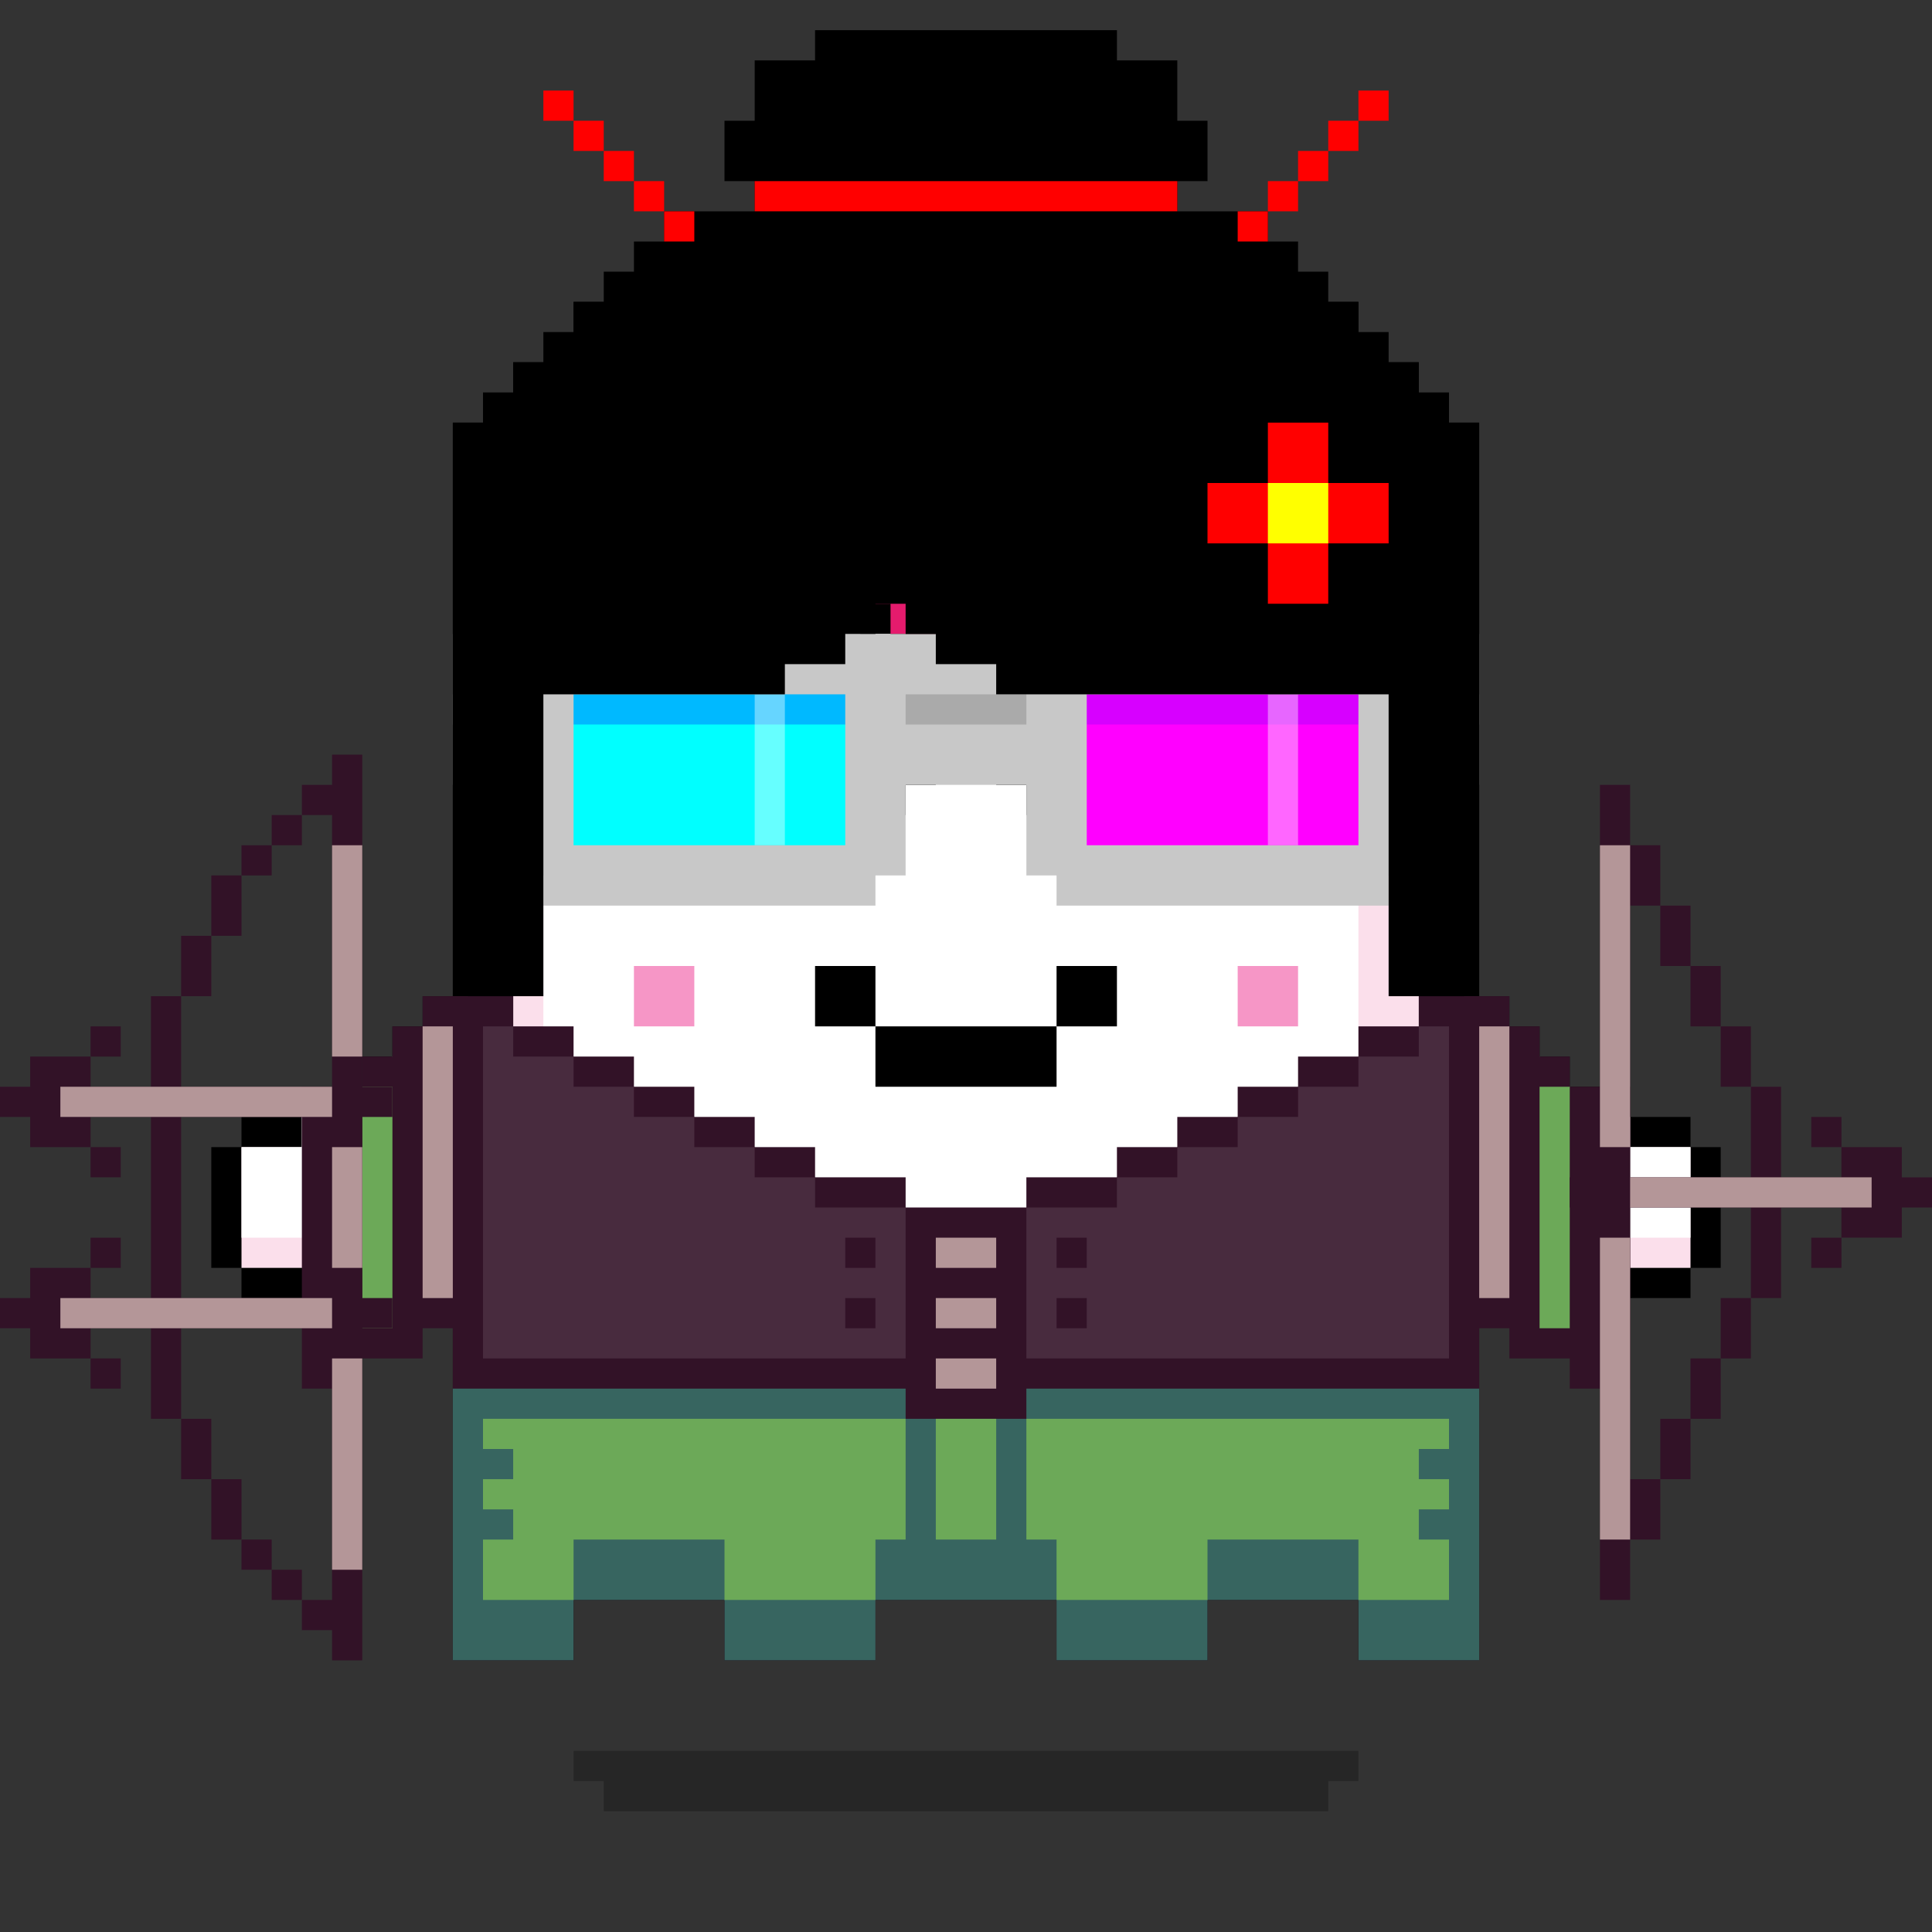 <svg xmlns="http://www.w3.org/2000/svg" viewBox="0 0 64 64"><rect x="0" y="0" width="64" height="64" fill="#333333" stroke="none"/><g class="gotchi-bg"><defs fill="#fff"><pattern id="a" patternUnits="userSpaceOnUse" width="4" height="4"><path d="M0 0h1v1H0zm2 2h1v1H2z"/></pattern><pattern id="b" patternUnits="userSpaceOnUse" x="0" y="0" width="2" height="2"><path d="M0 0h1v1H0z"/></pattern><pattern id="c" patternUnits="userSpaceOnUse" x="-2" y="0" width="8" height="1"><path d="M0 0h1v1H0zm2 0h1v1H2zm2 0h1v1H4z"/></pattern><pattern id="d" patternUnits="userSpaceOnUse" x="0" y="0" width="4" height="4"><path d="M0 0h1v1H0zm0 2h1v1H0zm1 0V1h1v1zm1 0h1v1H2zm0-1h1V0H2zm1 2h1v1H3z"/></pattern><pattern id="e" patternUnits="userSpaceOnUse" width="64" height="32"><path d="M4 4h1v1H4zm7 0h1v1h-1zm7 0h1v1h-1zm7 0h1v1h-1zm7 0h1v1h-1zm7 0h1v1h-1zm7 0h1v1h-1zm7 0h1v1h-1zm7 0h1v1h-1z"/><path fill="url(#a)" d="M0 8h64v7H0z"/><path fill="url(#b)" d="M0 16h64v1H0z"/><path fill="url(#c)" d="M0 18h64v1H0z"/><path fill="url(#b)" d="M22 18h15v1H22zM0 20h64v3H0z"/><path fill="url(#d)" d="M0 24h64v8H0z"/></pattern><mask id="f"><path fill="url(#e)" d="M0 0h64v32H0z"/></mask></defs><path fill="#fff" d="M0 0h64v32H0z"/><path fill="#dea8ff" class="gotchi-secondary" mask="url(#f)" d="M0 0h64v32H0z"/><path fill="#dea8ff" class="gotchi-secondary" d="M0 32h64v32H0z"/><path mask="url(#f)" fill="#fff" transform="matrix(1 0 0 -1 0 64)" d="M0 0h64v32H0z"/></g><style>.gotchi-primary{fill:#000000;}.gotchi-secondary{fill:#FBDFEB;}.gotchi-cheek{fill:#F696C6;}.gotchi-eyeColor{fill:#36818E;}.gotchi-primary-mouth{fill:#000000;}.gotchi-sleeves-up{display:none;}.gotchi-handsUp{display:none;}.gotchi-handsDownOpen{display:block;}.gotchi-handsDownClosed{display:none;}</style><g class="gotchi-body"><path d="M47 14v-2h-2v-2h-4V8h-4V6H27v2h-4v2h-4v2h-2v2h-2v41h4v-2h5v2h5v-2h6v2h5v-2h5v2h4V14z" class="gotchi-primary"/><path d="M45 14v-2h-4v-2h-4V8H27v2h-4v2h-4v2h-2v39h2v-2h5v2h5v-2h6v2h5v-2h5v2h2V14z" class="gotchi-secondary"/><path d="M18,49h2v-1h2v1h2v2h5v-2h2v-1h2v1h2v2h5v-2h2v-1h2v1h1V14h-4v-2h-4v-2h-5V9h-5v2h-4v2h-4v2h-1V49z" fill="#fff"/></g><path class="gotchi-cheek" d="M21 32v2h2v-2h-1zm21 0h-1v2h2v-2z"/><g class="gotchi-primary-mouth"><path d="M29 32h-2v2h2v-1z"/><path d="M33 34h-4v2h6v-2h-1z"/><path d="M36 32h-1v2h2v-2z"/></g><g class="gotchi-shadow"><path opacity=".25" d="M25 58H19v1h1v1h24V59h1V58h-1z" fill="#000"/></g>,<g class="gotchi-collateral"><path d="M35.5 20h1v-1h1v-5h-1v-1h-1v-1h-1v-1h-5v1h-1v1h-1v1h-1v5h1v1h1v1h1v1h5v-1h1v-1zm0-2h-1v1h-4v-1h-1v-3h1v-1h4v1h1v3z"/><path d="M28.5 15h1v-1h1v-1h3v-1h-4v1h-1v1h-1v5h1v1h1v1h4v-1h-3v-1h-1v-1h-1v-3z" fill="#e51b6d"/></g>
    <style>
        .gotchi-bg { display: none }
    </style>
<g class="gotchi-eyeColor"><path d="M39 23v1h-1v-1h1v-1h-2v1h-1v2h1v1h2v-1h1v-2h-1z" /><g class="gotchi-primary"><path d="M34 25h-1v1h1v-1zm7 0v1h1v-2h-1v1zm-4-2v-1h-2v1h2z" /><path d="M44 21h-7v1h5v2h1v-1h1v-1h1v-1h-1zm-9 5h-1v1h2v-1h-1z" /><path d="M38 27h-2v1h4v-1h-2zm-3-3v-1h-1v2h1v-1z" /><path d="M41 26h-1v1h1v-1z" /></g><path d="M27 22h-2v1h1v1h-1v-1h-1v2h1v1h2v-1h1v-2h-1v-1z" /><g class="gotchi-primary"><path d="M31 25h-1v1h1v-1zm-8-1h-1v2h1v-2z" /><path d="M22 22h5v-1h-8v1h1v1h1v1h1v-2z" /><path d="M28 23h1v-1h-2v1h1zm0 3v1h2v-1h-2z" /><path d="M26 27h-2v1h4v-1h-2zm3-2h1v-2h-1v2z" /><path d="M24 26h-1v1h1v-1z" /></g></g><g class="gotchi-wearable wearable-body"><svg x="10" y="31"><path d="M37 2v1h-2v1h-2v1h-2v1h-2v1h-2v1h-3v1h-4V8h-3V7h-2V6h-2V5h-2V4H9V3H7V2H5v22h4v-2h5v2h5v-2h6v2h5v-2h5v2h4V2h-2z" fill="#321227"/><path d="M24 15v1h-4v-1H5v9h4v-2h5v2h5v-2h6v2h5v-2h5v2h4v-9H24z" fill="#376560"/><path d="M21 12v1h2v-1h-2zm0 2v1h2v-1h-2zm0-4v1h2v-1h-2z" fill="#b49698"/><path d="M37 3v1h-2v1h-2v1h-2v1h-2v1h-2v1h-3v5h14V3h-1zm-12 7h1v1h-1v-1zm0 3v-1h1v1h-1zm-7-4h-1V8h-2V7h-2V6h-2V5H9V4H7V3H6v11h14V9h-2zm1 4h-1v-1h1v1zm0-2h-1v-1h1v1z" fill="#482b3e"/><path d="M38 17v-1H24v4h1v2h5v-2h5v2h3v-2h-1v-1h1v-1h-1v-1h1zm-17-1v4h2v-4h-2zM6 16v1h1v1H6v1h1v1H6v2h3v-2h5v2h5v-2h1v-4H6z" fill="#6ca958"/></svg></g><g class="gotchi-handsDownClosed"><g class="gotchi-primary"><path d="M19 42h1v1h-1zm1-6h1v1h-1z"/><path d="M21 37h1v1h-1zm5 3v4h1v-4zm-5 3h-1v1h2v-1z"/><path d="M24 44h-2v1h4v-1h-1zm1-5h-1v1h2v-1z"/><path d="M23 38h-1v1h2v-1z"/></g><g class="gotchi-secondary"><path d="M19 43h1v1h-1zm5 2h-2v1h4v-1h-1z"/><path d="M27 41v3h1v-3zm-6 3h-1v1h2v-1z"/><path d="M26 44h1v1h-1zm-7-3h-1v2h1v-1z"/></g><g class="gotchi-primary"><path d="M44 42h1v1h-1zm-1-6h1v1h-1z"/><path d="M42 37h1v1h-1z"/><path d="M42 39v-1h-2v1h1zm0 4v1h2v-1h-1z"/><path d="M40 44h-2v1h4v-1h-1z"/><path d="M38 42v-2h-1v4h1v-1z"/><path d="M40 40v-1h-2v1h1z"/></g><g class="gotchi-secondary"><path d="M42 44v1h2v-1h-1zm-5-2v-1h-1v3h1v-1z"/><path d="M40 45h-2v1h4v-1h-1z"/><path d="M37 44h1v1h-1zm7-1h1v1h-1z"/></g></g><g class="gotchi-handsDownOpen"><g class="gotchi-primary"><path d="M56 38v-1h-2v-1h-2v-1h-1v-1h-1v-1h-1v8h1v1h2v1h4v-1h1v-4z"/></g><g class="gotchi-secondary"><path d="M54 38v-1h-2v-1h-1v-1h-1v-1h-1v6h1v1h2v1h4v-4z" /></g><path d="M54,38v-1h-2v-1h-1v-1h-1v-1h-1v5h1v1h2v1h4v-3H54z" fill="#fff"/><g class="gotchi-primary"><path d="M8 38v-1h2v-1h2v-1h1v-1h1v-1h1v8h-1v1h-2v1H8v-1H7v-4z"/></g><g class="gotchi-secondary"><path d="M10 38v-1h2v-1h1v-1h1v-1h1v6h-1v1h-2v1H8v-4z" /></g><path d="M8,38v3h4v-1h2v-1h1v-5h-1v1h-1v1h-1v1h-2v1H8z" fill="#fff"/></g><g class="gotchi-handsUp"><g class="gotchi-secondary"><path d="M50,38h1v1h-1V38z"/><path d="M49 39h1v1h-1v-1zm2-2h1v1h-1v-1z"/><path d="M52,36h2v1h-2V36z"/><path d="M54,35h2v1h-2V35z"/></g><path d="M52,32v1h-2v1h-1v5h1v-1h1v-1h1v-1h2v-1h2v-3H52z" fill="#fff"/><g class="gotchi-primary"><path d="M49,33h1v1h-1V33z"/><path d="M50 32h2v1h-2v-1zm0 7h1v1h-1v-1z"/><path d="M49 40h1v1h-1v-1zm2-2h1v1h-1v-1z"/><path d="M52 37h2v1h-2v-1zm0-6h4v1h-4v-1z"/><path d="M56,32h1v4h-1V32z"/><path d="M54,36h2v1h-2V36z"/></g><g class="gotchi-secondary"><path d="M13,38h1v1h-1V38z"/><path d="M14 39h1v1h-1v-1zm-2-2h1v1h-1v-1z"/><path d="M10,36h2v1h-2V36z"/><path d="M8,35h2v1H8V35z"/></g><path d="M8,32v3h2v1h2v1h1v1h1v1h1v-5h-1v-1h-2v-1H8z" fill="#fff"/><g class="gotchi-primary"><path d="M14,33h1v1h-1V33z"/><path d="M12 32h2v1h-2v-1zm1 7h1v1h-1v-1z"/><path d="M14 40h1v1h-1v-1zm-2-2h1v1h-1v-1z"/><path d="M10 37h2v1h-2v-1zm-2-6h4v1H8v-1z"/><path d="M7,32h1v4H7V32z"/><path d="M8,36h2v1H8V36z"/></g></g><g class="gotchi-wearable wearable-eyes"><svg x="15" y="21"><path d="M3 1v7h11V1H3z" fill="#0ff"/><path d="M3 1v2h11V1H3z" fill="#00b9ff"/><path d="M10 2v5h1V2h-1z" opacity=".4" fill="#fff" enable-background="new"/><path d="M20 1v7h11V1H20z" fill="#f0f"/><path d="M20 1v2h11V1H20z" fill="#d700ff"/><path d="M27 2v5h1V2h-1z" opacity=".4" fill="#fff" enable-background="new"/><path d="M0 0v5h2v3h1v1h11V8h1V5h4v3h1v1h11V8h1V5h2V0H0zm30 7h-9V2h9v5zM13 7H4V2h9v5z" fill="#c8c8c8"/><path d="M15 2v1h4V2h-4zM0 2v1h2V2H0zm32 0v1h2V2h-2z" fill="#aaa"/></svg></g><g class="gotchi-wearable wearable-head"><svg x="15" y="1"><path d="M33 13v-1h-1v-1h-1v-1h-1V9h-1V8h-1V7h-1V6h-3V5h1V3h-1V1h-2V0H12v1h-2v2H9v2h1v1H7v1H6v1H5v1H4v1H3v1H2v1H1v1H0v19h3V22h8v-1h2v-1h1v-1h1v1h1v1h2v1h13v10h3V13h-1z"/><g fill="red"><path d="M10 6h14V5H10v1zM7 6h1v1H7z"/><path d="M6 5h1v1H6z"/><path d="M5 4h1v1H5z"/><path d="M4 3h1v1H4z"/><path d="M3 2h1v1H3zm23 4h1v1h-1z"/><path d="M27 5h1v1h-1z"/><path d="M28 4h1v1h-1z"/><path d="M29 3h1v1h-1z"/><path d="M30 2h1v1h-1zm-1 13v-2h-2v2h-2v2h2v2h2v-2h2v-2h-2z"/></g><path d="M27 15v2h2v-2h-2z" fill="#ff0"/></svg></g>"><svg x="10" y="31"><g><g class="gotchi-sleeves gotchi-sleeves-left gotchi-sleeves-up"><path d="M40 13v-1h1v-1h1v-1h2V0h-2v1h-2v1h-1.5v11H40z" fill="#321227"/><path d="M40 12V3h-1v9h1z" fill="#b49698"/><path d="M42 10V2h-1v8h1z" fill="#6ca958"/></g><g class="gotchi-sleeves gotchi-sleeves-left gotchi-sleeves-down"><path d="M40 2v1h1v1h1v1h2v10h-2v-1h-2v-1h-1.5V2H40z" fill="#321227"/><path d="M40 3v9h-1V3h1z" fill="#b49698"/><path d="M42 5v8h-1V5h1z" fill="#6ca958"/></g><g class="gotchi-sleeves gotchi-sleeves-right gotchi-sleeves-up"><path d="M4 13v-1H3v-1H2v-1H0V0h2v1h2v1h1.5v11H4z" fill="#321227"/><path d="M4 12V3h1v9H4z" fill="#b49698"/><path d="M2 10V2h1v8H2z" fill="#6ca958"/></g><g class="gotchi-sleeves gotchi-sleeves-right gotchi-sleeves-down"><path d="M4 2v1H3v1H2v1H0v10h2v-1h2v-1h1.5V2H4z" fill="#321227"/><path d="M4 3v9h1V3H4z" fill="#b49698"/><path d="M2 5v8h1V5H2z" fill="#6ca958"/></g></g></svg><g class="gotchi-wearable wearable-hand wearable-hand-left"><svg x="0" y="25"><g fill="#321227"><path d="M9 2h1v1H9z"/><path d="M8 3h1v1H8z"/><path d="M8 4H7v2h1V4z"/><path d="M7 6H6v2h1V6zm2 21h1v1H9z"/><path d="M8 26h1v1H8z"/><path d="M8 24H7v2h1v-2z"/><path d="M7 22H6v2h1v-2z"/><path d="M12 12h1v-1h-1V0h-1v1h-1v1h1v9H6V8H5v3H3v-1H1v1H0v1h1v1h2v-1h2v6H3v-1H1v1H0v1h1v1h2v-1h2v3h1v-3h5v9h-1v1h1v1h1V19h1v-1h-1v-6zm-1 6H6v-6h5v6z"/><path d="M3 13h1v1H3zm0-4h1v1H3zm0 11h1v1H3zm0-4h1v1H3z"/></g><path d="M11 17h1v-4h-1v4zm0-14v7h1V3h-1zm0 24h1v-7h-1v7zm0-15v-1H2v1h9zm0 6H2v1h9v-1z" fill="#b49698"/></svg></g><g class="gotchi-wearable wearable-hand wearable-hand-right"><svg x="0" y="26"><g transform="scale(-1, 1) translate(-64, 0)"><g fill="#321227"><path d="M9 4H8v2h1V4z"/><path d="M8 6H7v2h1V6z"/><path d="M7 8H6v2h1V8zm1 13v2h1v-2H8z"/><path d="M7 19v2h1v-2H7z"/><path d="M6 17v2h1v-2H6zm-3-2h1v1H3zm0-4h1v1H3z"/><path d="M11 13V0h-1v2H9v2h1v9H6v-3H5v3H3v-1H1v1H0v1h1v1h2v-1h2v3h1v-3h4v9H9v2h1v2h1V14h1v-1h-1z"/></g><path d="M10 25h1V15h-1v10zm0-23v10h1V2h-1zm0 11H2v1h8v-1z" fill="#b49698"/></g></svg></g></svg>